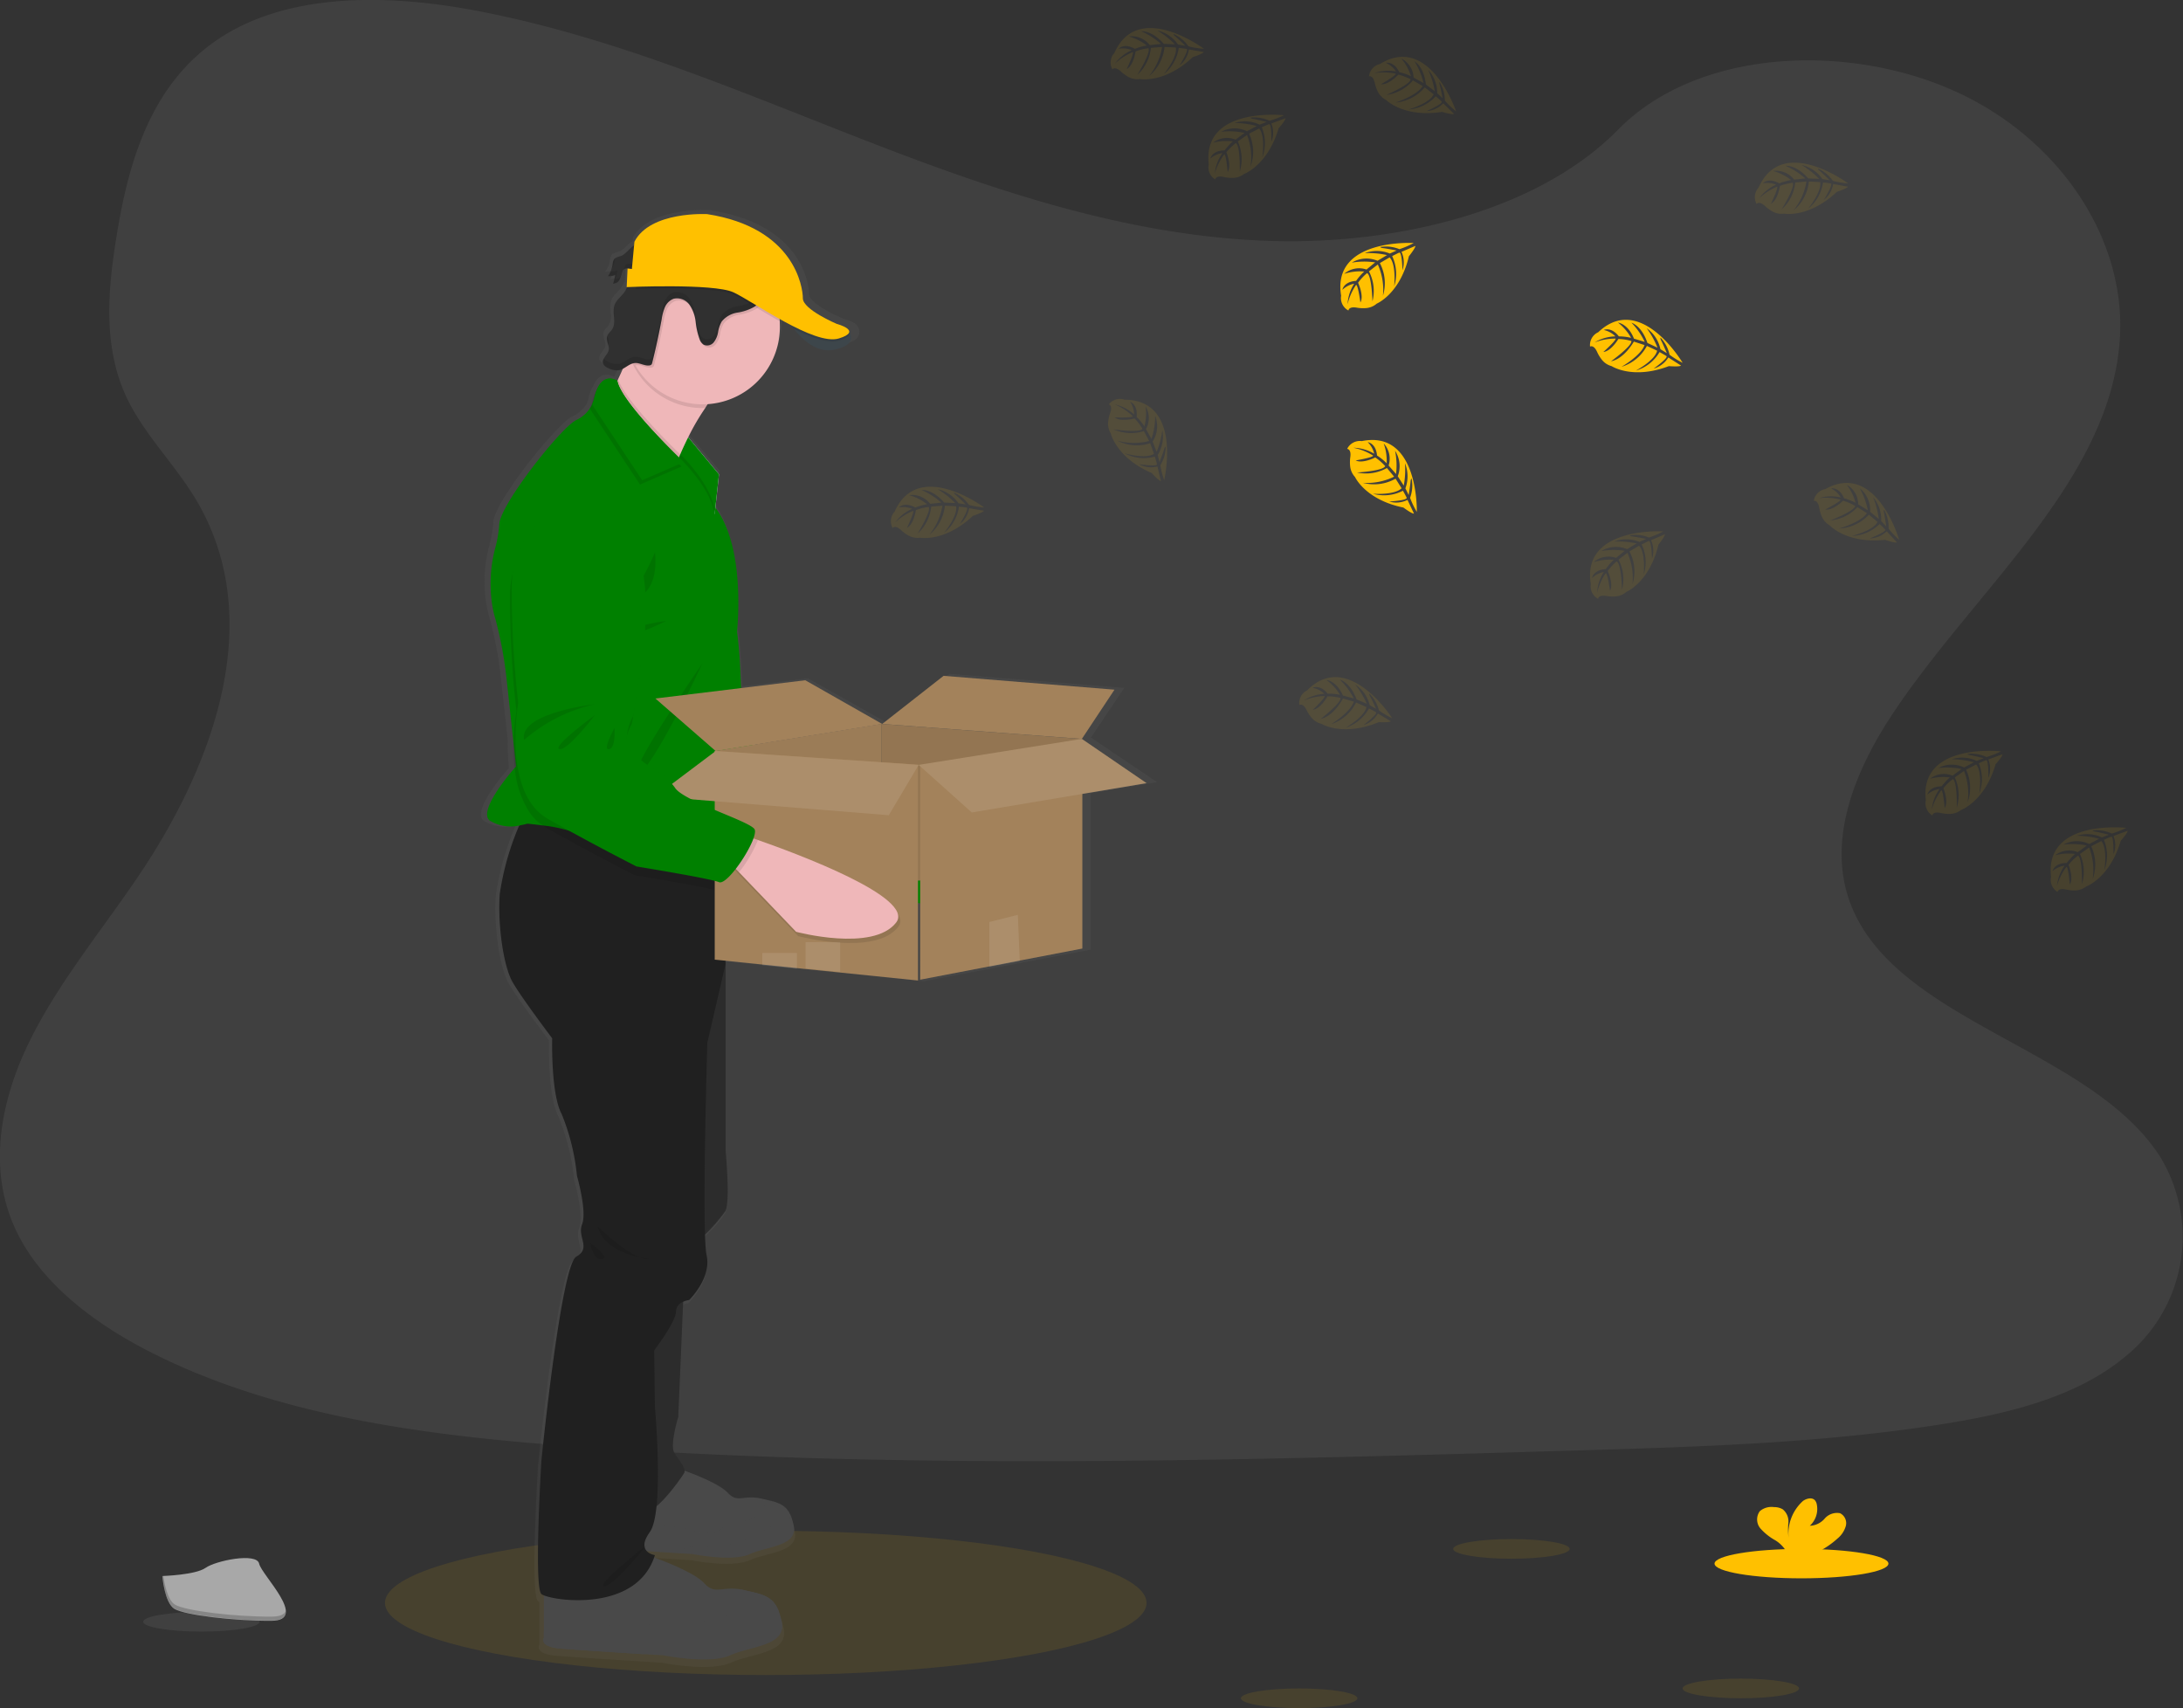 <svg xmlns="http://www.w3.org/2000/svg" xmlns:xlink="http://www.w3.org/1999/xlink" width="170.723" height="133.584" viewBox="0 0 170.723 133.584">
  <rect x="0" y="0" width="170.723" height="133.584" fill="#333333" stroke="none"/>
  <defs>
    <linearGradient id="linear-gradient" x1="-1.953" y1="3.879" x2="-0.953" y2="3.879" gradientUnits="objectBoundingBox">
      <stop offset="0" stop-color="gray" stop-opacity="0.251"/>
      <stop offset="0.54" stop-color="gray" stop-opacity="0.122"/>
      <stop offset="1" stop-color="gray" stop-opacity="0.102"/>
    </linearGradient>
  </defs>
  <g id="Groupe_62" data-name="Groupe 62" transform="translate(-686.464 -694.297)">
    <ellipse id="Ellipse_42" data-name="Ellipse 42" cx="29.78" cy="5.641" rx="29.78" ry="5.641" transform="translate(716.571 814.01)" fill="#ffc000" opacity="0.1" style="isolation: isolate"/>
    <path id="Tracé_275" data-name="Tracé 275" d="M785.656,713.135c-10.945-.379-21.369-3.913-31.322-7.779s-19.813-8.148-30.5-10.2c-6.871-1.317-14.729-1.505-20.264,2.175-5.329,3.551-7.05,9.665-7.975,15.342-.7,4.272-1.106,8.768.8,12.768,1.326,2.777,3.676,5.11,5.3,7.771,5.66,9.254,1.659,20.665-4.473,29.7-2.875,4.238-6.215,8.286-8.435,12.793s-3.247,9.688-1.3,14.3c1.924,4.566,6.512,7.989,11.482,10.4,10.094,4.9,21.984,6.3,33.587,7.091,25.676,1.755,51.487,1,77.23.233,9.527-.281,19.1-.567,28.468-2.039,5.205-.818,10.578-2.117,14.357-5.253a12.022,12.022,0,0,0,2.77-15.705c-5.391-8.371-20.293-10.449-24.066-19.431-2.073-4.945.056-10.451,3.071-15.036,6.467-9.837,17.3-18.467,17.875-29.709.392-7.722-4.818-15.455-12.874-19.109-8.444-3.83-20.154-3.348-26.381,2.992C806.593,710.96,795.32,713.471,785.656,713.135Z" fill="#bcbcbc" opacity="0.1" style="isolation: isolate"/>
    <path id="Tracé_276" data-name="Tracé 276" d="M1144.141,915.862l-5.18-3.492h0l2.613-3.889-13.681-1.091-4.916,3.8-6.154-3.45-5.132.617-.061-1.353a38.194,38.194,0,0,0-.424-4.211c.022-.423.037-.908.036-1.436,0-2.224-.3-5.171-1.623-7.136l.3-2.736-2.469-2.917a18.651,18.651,0,0,1,1.353-2.276c.084-.122.169-.24.26-.355a6.14,6.14,0,0,0,5.733-6.088,3.909,3.909,0,0,0-.017-.445,1.594,1.594,0,0,0-.019-.179c.313.169.629.338.945.507.059.085.127.169.2.269h0l.015.019.095.117.03.036c.034.041.069.079.1.12l.024.027c.09.1.184.2.286.3a.3.3,0,0,1,.034.032l.127.118.036.032c.108.1.223.189.338.277l.037.027.145.1.047.03c.056.034.113.069.169.1l.02.012c.066.036.134.069.2.1l.034.014.169.071.052.019c.059.02.117.039.177.056l.037.01a.169.169,0,0,0,.225-.1h.008a.3.3,0,0,0,.216.169h.389a1.955,1.955,0,0,0,.2,0h.043a2.115,2.115,0,0,0,.247-.028,2.791,2.791,0,0,0,1.087-.376.937.937,0,0,0,.221-.2.762.762,0,0,0-.035-.913h0c-.135-.309-1.008-.527-1.008-.527s-2.761-1.111-2.761-2-.69-5.475-7.815-6.524c0,0-4.635-.251-5.938,2.14l-.028.279c-.383.231-.7.7-1.078.831a1.81,1.81,0,0,0-.468.166v-.032h0a.43.43,0,0,0-.105.131,1.293,1.293,0,0,0-.143.5,1.831,1.831,0,0,1-.226.6,1.346,1.346,0,0,1-.1.153h0l-.029.045a1.3,1.3,0,0,0,.587-.091,2.732,2.732,0,0,1-.173.665.576.576,0,0,0,.531-.306v-.013l.022-.03a1.368,1.368,0,0,0,.107-.241l-.019.02c.035-.108.066-.218.1-.324a.5.5,0,0,1,.084-.166.428.428,0,0,1,.357-.115l-.071,1.442h-.056a2,2,0,0,1-.149.308c-.24.389-.675.654-.836,1.081a1.593,1.593,0,0,0-.078.639c0,.127.015.255.025.382v-.01a1.429,1.429,0,0,1-.152.932c-.125.186-.326.326-.4.538a.526.526,0,0,0-.025.183,2.051,2.051,0,0,0,.115.543.024.024,0,0,0,0-.01.826.826,0,0,1,.029.4c-.076.338-.486.621-.466.944a.362.362,0,0,0,.019.125.685.685,0,0,0,.382.338,1.484,1.484,0,0,0,.858.189,1.128,1.128,0,0,0,.321-.11c-.118.272-.24.541-.363.8-.019.041-.039.081-.059.122,0,0-1.043-.7-1.636.725a3.165,3.165,0,0,0-.366.954,2.294,2.294,0,0,1-.125.392,2.524,2.524,0,0,1-1.128,1.015c-1.209.555-6.092,6.654-6.178,8.234a9.221,9.221,0,0,1-.311,1.823,10.864,10.864,0,0,0-.29,4.311,8.257,8.257,0,0,0,.3,1.375,30.834,30.834,0,0,1,.865,4.522l.561,5.111a14.569,14.569,0,0,0,.091,2.112c-.573.654-2.871,3.382-1.993,4.125a3.236,3.236,0,0,0,2.521.369,21.509,21.509,0,0,0-1.555,5.447c-.169,2.447.289,5.689,1.013,6.933s3.139,4.438,3.139,4.438-.113,4.38.75,5.971a17.427,17.427,0,0,1,1.211,4.892s.805,2.787.4,3.812.748,1.877-.461,2.559-2.756,16.042-2.756,16.042-.623,10.067,0,10.579a.629.629,0,0,0,.106.063v3.352s-.434.713,1.332.857c1.21.1,4.639.316,6.673.443l1.576.1s3.732.743,5.382,0,4.572-.726,4.138-2.689a5.6,5.6,0,0,0-.231-.786c-.477-1.218-1.286-1.357-2.777-1.7-.087-.019-.17-.036-.246-.049-1.571-.273-2.087.458-2.967-.494-.765-.823-3.2-1.744-4.031-2.036.02-.061.046-.121.066-.183a1.241,1.241,0,0,1-.629-.307l2.248.143,1.339.083s3.173.633,4.581,0,3.885-.616,3.515-2.284a4.778,4.778,0,0,0-.2-.668c-.406-1.035-1.094-1.149-2.362-1.435-.073-.015-.141-.031-.209-.042-1.335-.233-1.773.388-2.521-.419a11.6,11.6,0,0,0-3.393-1.724c0-.377-.509-.913-.83-1.451-.377-.628.319-2.825.319-2.825l.4-9.116a1.76,1.76,0,0,1,.475-.136s1.8-1.714,1.39-3.539a11.7,11.7,0,0,1-.129-1.668,8.574,8.574,0,0,0,1.634-1.856c.377-.813,0-4.751,0-4.751V929.863l3.01.3,2.716.279.827.084,2.716.274,6.242.631,5.625-1.065,2.433-.46,5.011-.947V916.718Zm-41.2-40.571-.348-.037C1102.711,875.259,1102.833,875.281,1102.944,875.291Z" transform="translate(-367.182 -160.393)" fill="url(#linear-gradient)"/>
    <path id="Tracé_277" data-name="Tracé 277" d="M1401.37,1378.1c-1.691,2.42-7.771,1.138-7.771,1.138l-4.711-4.409-.634-.6,1.064-2.259s.338.093.918.259C1393.282,1373.112,1402.8,1376.061,1401.37,1378.1Z" transform="translate(-636.552 -614.677)" fill="#efb7b9"/>
    <path id="Tracé_278" data-name="Tracé 278" d="M1390.233,1372.228a9.916,9.916,0,0,1-1.344,2.6l-.634-.6,1.064-2.259S1389.659,1372.062,1390.233,1372.228Z" transform="translate(-636.552 -614.677)" opacity="0.1" style="isolation: isolate"/>
    <path id="Tracé_279" data-name="Tracé 279" d="M1195.348,1099.983s-4.343,1.926-4.13,6.656a77.954,77.954,0,0,0,.994,9.091s-.888,7.118,2.809,8.953,7.118,3.343,7.118,3.343,5.783.622,6.5.88,2.964-3.673,2.55-4.285-5.723-1.9-6.4-2.917a5.647,5.647,0,0,0-2.241-1.652s-1.615-.977-1.725-1.86a4.015,4.015,0,0,1,.425-1.928c.108-.387.382-4.126.382-4.126S1203.456,1098.828,1195.348,1099.983Z" transform="translate(-457.825 -367.909)" fill="#dce6f2"/>
    <path id="Tracé_280" data-name="Tracé 280" d="M1213.663,1267.985s-5.958,1-5.381,3.083A12.63,12.63,0,0,1,1213.663,1267.985Z" transform="translate(-473.274 -520.359)" opacity="0.1" style="isolation: isolate"/>
    <path id="Tracé_281" data-name="Tracé 281" d="M1240.524,1277.063s-3.276,2.674-2.635,2.811S1240.524,1277.063,1240.524,1277.063Z" transform="translate(-500.089 -528.593)" opacity="0.1" style="isolation: isolate"/>
    <path id="Tracé_282" data-name="Tracé 282" d="M1278.969,1287.086s-.878,1.8-.338,1.676S1278.969,1287.086,1278.969,1287.086Z" transform="translate(-536.96 -537.684)" opacity="0.1" style="isolation: isolate"/>
    <path id="Tracé_283" data-name="Tracé 283" d="M1213.856,1127.5l-.362-.1a1.033,1.033,0,0,0,.047-.739c-.414-.612-5.719-1.894-6.394-2.917a5.616,5.616,0,0,0-2.241-1.652s-1.615-.977-1.725-1.86a4.016,4.016,0,0,1,.424-1.928c.108-.387.382-4.128.382-4.128s1.818-13.307-6.291-12.152c0,0-4.343,1.928-4.131,6.658a77.8,77.8,0,0,0,1,9.091s-.888,7.118,2.809,8.953,7.118,3.343,7.118,3.343,5.782.621,6.5.879c.272.1.764-.408,1.246-1.1l.274.255,4.711,4.407s6.08,1.284,7.771-1.136C1226.422,1131.331,1216.908,1128.382,1213.856,1127.5Z" transform="translate(-459.955 -369.757)" fill="green"/>
    <path id="Tracé_284" data-name="Tracé 284" d="M1198.9,900.208a1.439,1.439,0,0,0-.468.181c-.169.14-.169.38-.211.59a1.942,1.942,0,0,1-.338.808,1.216,1.216,0,0,0,.563-.093,2.9,2.9,0,0,1-.169.677.548.548,0,0,0,.507-.309,3.253,3.253,0,0,0,.211-.594.49.49,0,0,1,.081-.169c.156-.184.445-.1.685-.078a1.125,1.125,0,0,0,1.028-.494c.255-.387.271-1.378-.338-1.483C1199.811,899.14,1199.415,900.016,1198.9,900.208Z" transform="translate(-463.873 -185.888)" fill="#303030"/>
    <g id="Groupe_60" data-name="Groupe 60" transform="translate(734.03 714.457)" opacity="0.1">
      <path id="Tracé_285" data-name="Tracé 285" d="M1201,911.424c.015-.083.025-.169.044-.252h0a.993.993,0,0,0-.211.59,1.858,1.858,0,0,1-.1.357A1.941,1.941,0,0,0,1201,911.424Z" transform="translate(-1200.494 -911.172)"/>
      <path id="Tracé_286" data-name="Tracé 286" d="M1198.712,922.308a2.816,2.816,0,0,0,.169-.676,1.211,1.211,0,0,1-.536.093,1.972,1.972,0,0,1-.194.338,1.2,1.2,0,0,0,.561-.091,2.816,2.816,0,0,1-.169.676.55.55,0,0,0,.507-.309,1.258,1.258,0,0,0,.1-.242A.507.507,0,0,1,1198.712,922.308Z" transform="translate(-1198.151 -920.66)"/>
      <path id="Tracé_287" data-name="Tracé 287" d="M1212.276,912.5c-.24-.024-.531-.107-.687.078a.522.522,0,0,0-.081.169c-.015.044-.029.09-.041.135.161-.127.421-.059.639-.037a1.13,1.13,0,0,0,1.028-.494.935.935,0,0,0,.113-.266A1.126,1.126,0,0,1,1212.276,912.5Z" transform="translate(-1210.229 -911.997)"/>
    </g>
    <path id="Tracé_288" data-name="Tracé 288" d="M1255.056,1059.944l2.579,3.1-.337,3.13-3.117-4.879Z" transform="translate(-514.943 -331.658)" fill="#dce6f2"/>
    <path id="Tracé_289" data-name="Tracé 289" d="M1257.633,1063.046l-.316,2.944-.02.186-2.812-4.4-.3-.475.088-.137.785-1.216.174.21Z" transform="translate(-514.943 -331.658)" fill="green"/>
    <path id="Tracé_290" data-name="Tracé 290" d="M1201.483,970.3a5.171,5.171,0,0,0-2.432,2.153,18.365,18.365,0,0,0-1.312,2.256c-.239.477-.448.935-.622,1.334l-.122.284c-.294.7-.458,1.16-.458,1.16s-6.68-5.023-5.623-5.361c.355-.113.822-.874,1.284-1.833l.057-.122c.293-.616.58-1.3.835-1.948.522-1.328.91-2.481.91-2.481S1204.146,969.544,1201.483,970.3Z" transform="translate(-457.453 -246.217)" fill="#efb7b9"/>
    <path id="Tracé_291" data-name="Tracé 291" d="M1348.706,962.709s1.542,2.79,3.614,2.41,1.219-1.5,1.219-1.5Z" transform="translate(-600.68 -243.461)" fill="#444053"/>
    <path id="Tracé_292" data-name="Tracé 292" d="M1196.079,1937.477c-1.366.624-4.456,0-4.456,0l-1.3-.081c-1.691-.108-4.522-.291-5.523-.372-1.461-.12-1.1-.719-1.1-.719v-3.617l7.089-1.8s2.8.959,3.57,1.8c.729.8,1.155.184,2.455.414.064.012.132.025.2.042,1.234.282,1.9.394,2.3,1.417a4.726,4.726,0,0,1,.191.66C1199.868,1936.868,1197.443,1936.856,1196.079,1937.477Z" transform="translate(-450.973 -1121.642)" fill="#494949"/>
    <path id="Tracé_293" data-name="Tracé 293" d="M1199.312,1956.128a5.3,5.3,0,0,1-.8.409c-.93.424-1.815.942-2.755,1.343a6.442,6.442,0,0,1-2.971.61,4.434,4.434,0,0,0-1.586-.017,3.665,3.665,0,0,0-.881.489c-1.691-.108-4.522-.291-5.523-.372-1.461-.12-1.1-.719-1.1-.719v-.423c.052,0,.112-.015.179-.02a3.187,3.187,0,0,1,1.031.154c.734.2,1.464.4,2.2.592a1.737,1.737,0,0,1,.846-1.079,2.7,2.7,0,0,1,1.363-.313c1.138.015,2.215.555,3.352.609a1.847,1.847,0,0,0,.928-.156c.156-.078.293-.191.445-.277a3.25,3.25,0,0,1,.766-.259,16.88,16.88,0,0,0,2.19-.707c.2-.08.44-.223.413-.44-.036-.288-.487-.321-.605-.585a.338.338,0,0,1,.013-.3c.064.012.132.025.2.042C1198.247,1954.994,1198.916,1955.105,1199.312,1956.128Z" transform="translate(-450.973 -1143.209)" fill="#494949" opacity="0.1" style="isolation: isolate"/>
    <path id="Tracé_294" data-name="Tracé 294" d="M1158.173,2011.245c-1.607.734-5.242,0-5.242,0l-1.53-.09c-1.982-.127-5.32-.338-6.5-.438-1.72-.142-1.3-.846-1.3-.846v-4.263l8.342-2.114s3.3,1.128,4.2,2.114c.857.938,1.353.217,2.89.487.076.014.156.031.238.049,1.453.338,2.241.465,2.706,1.669a5.447,5.447,0,0,1,.225.776C1162.625,2010.528,1159.779,2010.513,1158.173,2011.245Z" transform="translate(-414.603 -1187.496)" fill="#494949"/>
    <path id="Tracé_295" data-name="Tracé 295" d="M1161.978,2033.275a6.281,6.281,0,0,1-.938.482c-1.094.5-2.136,1.108-3.242,1.579a7.6,7.6,0,0,1-3.5.719,5.1,5.1,0,0,0-1.86-.02,4.3,4.3,0,0,0-1.04.582c-1.982-.127-5.32-.338-6.5-.438-1.72-.142-1.3-.846-1.3-.846v-.5a2.115,2.115,0,0,1,.211-.024,3.708,3.708,0,0,1,1.214.181l2.586.7a2.046,2.046,0,0,1,1-1.27,3.158,3.158,0,0,1,1.6-.369c1.339.019,2.606.653,3.944.717a2.183,2.183,0,0,0,1.089-.181c.184-.093.338-.227.524-.327a3.681,3.681,0,0,1,.9-.3,20.265,20.265,0,0,0,2.564-.832c.238-.095.517-.264.485-.518-.042-.338-.573-.379-.714-.69a.408.408,0,0,1,.017-.352c.076.014.156.031.239.049C1160.724,2031.939,1161.512,2032.071,1161.978,2033.275Z" transform="translate(-414.603 -1212.957)" fill="#494949"/>
    <path id="Tracé_296" data-name="Tracé 296" d="M1207.84,1772.169l-.452,10.625s-.676,2.17-.31,2.79.986,1.24.761,1.606-2.931,4.334-3.805,2.812-1.737-8.117-1.737-8.117l.807-8.146Z" transform="translate(-467.882 -977.674)" fill="#2d2d2d"/>
    <path id="Tracé_297" data-name="Tracé 297" d="M1258.613,1487.4l1.255,1.678v14.591s.367,3.89,0,4.693a12.6,12.6,0,0,1-2.227,2.41l-1.564-8.033.338-8.5Z" transform="translate(-516.661 -719.374)" fill="#2d2d2d"/>
    <path id="Tracé_298" data-name="Tracé 298" d="M1207.84,1772.169l-.452,10.625s-.676,2.17-.31,2.79.986,1.24.761,1.606-2.931,4.334-3.805,2.812-1.737-8.117-1.737-8.117l.807-8.146Z" transform="translate(-467.882 -977.674)" fill="#202020" opacity="0.1" style="isolation: isolate"/>
    <path id="Tracé_299" data-name="Tracé 299" d="M1258.751,1485.4l1.255,1.677v14.591s.367,3.889,0,4.693a12.6,12.6,0,0,1-2.227,2.41l-1.564-8.033.338-8.5Z" transform="translate(-516.786 -717.56)" fill="#202020" opacity="0.1" style="isolation: isolate"/>
    <path id="Tracé_300" data-name="Tracé 300" d="M1124.272,1380.849v7.892l-1.423,6.144s-.456,14.826-.058,16.628-1.367,3.5-1.367,3.5-1.025.113-1.025.9-1.708,3.044-1.708,3.044l.056,4.4s.741,8.23-.4,9.808.4,1.8.4,1.8c-1.423,4.622-8.256,3.551-8.872,3.044s0-10.485,0-10.485,1.527-15.22,2.723-15.9.058-1.522.456-2.537-.4-3.776-.4-3.776a17.255,17.255,0,0,0-1.2-4.848c-.854-1.578-.741-5.919-.741-5.919s-2.391-3.157-3.1-4.4-1.168-4.453-1-6.878a21.441,21.441,0,0,1,1.537-5.4c.265-.658.456-1.084.456-1.084l.162.042,9.33,2.418Z" transform="translate(-381.066 -619.049)" fill="#202020"/>
    <path id="Tracé_301" data-name="Tracé 301" d="M1223.81,969.838a5.171,5.171,0,0,0-2.432,2.153h-.189a6.04,6.04,0,0,1-5.242-3.032,5.947,5.947,0,0,1-.531-1.209c.522-1.327.91-2.481.91-2.481S1226.473,969.077,1223.81,969.838Z" transform="translate(-479.78 -245.783)" opacity="0.1" style="isolation: isolate"/>
    <path id="Tracé_302" data-name="Tracé 302" d="M1224.577,910.253a6.046,6.046,0,1,1-11.31-2.963,5.915,5.915,0,0,1,.639-.923,6.12,6.12,0,0,1,1.39-1.221,6.045,6.045,0,0,1,9.272,4.664C1224.572,909.959,1224.577,910.106,1224.577,910.253Z" transform="translate(-477.123 -190.393)" fill="#efb7b9"/>
    <path id="Tracé_303" data-name="Tracé 303" d="M1199.827,1023.765l-.02.186-2.812-4.4c-.294.7-.458,1.16-.458,1.16s-6.68-5.029-5.623-5.368c.355-.113.822-.874,1.284-1.833l.057-.122c.49,1.461,3.34,4.382,4.525,5.552.137.135.25.247.338.328l.181.169.095.095C1197.825,1019.98,1199.645,1021.942,1199.827,1023.765Z" transform="translate(-457.453 -289.433)" opacity="0.1" style="isolation: isolate"/>
    <path id="Tracé_304" data-name="Tracé 304" d="M1116.171,1038.2l-.308,9.9-.054,1.764s-3.646-.338-7.048-.71a45.887,45.887,0,0,1-5.719-.812,10.76,10.76,0,0,0-2.452-.539c-.663-.09-1.184-.137-1.184-.137s-.194.058-.494.112a3.137,3.137,0,0,1-2.467-.365c-.854-.742,1.39-3.44,1.95-4.087l.123-.14-.211-1.953-.55-5.065a30.885,30.885,0,0,0-.846-4.481,8.257,8.257,0,0,1-.292-1.361,10.9,10.9,0,0,1,.284-4.272,9.321,9.321,0,0,0,.3-1.808c.084-1.564,4.862-7.61,6.046-8.159a2.51,2.51,0,0,0,1.211-1.207,2.3,2.3,0,0,0,.184-.526c.507-2.2,1.791-1.326,1.791-1.326.309,1.72,5.1,6.272,5.1,6.272l.095.095c.475.487,2.592,2.773,2.442,4.725a5.729,5.729,0,0,0,.32,2.137,36.152,36.152,0,0,1,1.666,9.47Z" transform="translate(-371.695 -288.953)" fill="green"/>
    <path id="Tracé_305" data-name="Tracé 305" d="M1215.831,1158.944s-1.184,2.875-2.072,3.34S1216.253,1163.265,1215.831,1158.944Z" transform="translate(-478.143 -421.454)" opacity="0.1" style="isolation: isolate"/>
    <path id="Tracé_306" data-name="Tracé 306" d="M1220.649,1216.7s-2.706.338-2.706.845S1220.649,1216.7,1220.649,1216.7Z" transform="translate(-482.073 -473.844)" opacity="0.1" style="isolation: isolate"/>
    <path id="Tracé_307" data-name="Tracé 307" d="M1227.145,1252.176s-3.932,8.371-5.031,8.625S1227.145,1252.176,1227.145,1252.176Z" transform="translate(-485.736 -506.02)" opacity="0.1" style="isolation: isolate"/>
    <path id="Tracé_308" data-name="Tracé 308" d="M1189.865,1022.948l-3.252,1.414-3.925-5.929a2.308,2.308,0,0,0,.184-.526c.507-2.2,1.791-1.326,1.791-1.326.309,1.72,5.1,6.272,5.1,6.272Z" transform="translate(-450.095 -292.171)" opacity="0.1" style="isolation: isolate"/>
    <path id="Tracé_309" data-name="Tracé 309" d="M1191.684,1019.31l-3.252,1.414-3.925-5.929a2.306,2.306,0,0,0,.184-.526c.507-2.2,1.791-1.326,1.791-1.326.309,1.72,5.1,6.272,5.1,6.272Z" transform="translate(-451.745 -288.87)" fill="green"/>
    <path id="Tracé_310" data-name="Tracé 310" d="M1133.34,1151.654s-3.646-.338-7.048-.71l6.1,1.6v1.86c-.267.242-.5.367-.649.3-.7-.3-6.445-1.226-6.445-1.226s-3.335-1.691-6.933-3.72a2.784,2.784,0,0,1-.254-.159,4,4,0,0,1-1.065-1.067,7.573,7.573,0,0,1-1.13-3.411,14.754,14.754,0,0,1-.088-2.094,17.186,17.186,0,0,1,.217-2.366,77.8,77.8,0,0,1-.507-9.132c.042-4.735,4.481-6.426,4.481-6.426,8.16-.719,5.63,12.472,5.63,12.472s-.472,3.72-.6,4.1a4.012,4.012,0,0,0-.528,1.9c.063.888,1.622,1.95,1.622,1.95a5.694,5.694,0,0,1,2.149,1.771c.457.78,3.423,1.837,5.1,2.591Z" transform="translate(-389.19 -390.734)" opacity="0.1" style="isolation: isolate"/>
    <path id="Tracé_311" data-name="Tracé 311" d="M1223.853,898.829a1.917,1.917,0,0,1-.169.808,5.017,5.017,0,0,1-.3.6,2.774,2.774,0,0,1-.741.92,3.791,3.791,0,0,1-1.353.47,1.958,1.958,0,0,0-1.223.693,2.425,2.425,0,0,0-.286.829,1.782,1.782,0,0,1-.338.8.665.665,0,0,1-.792.189.8.8,0,0,1-.306-.394,5.651,5.651,0,0,1-.32-1.385,2.947,2.947,0,0,0-.475-1.328,1.189,1.189,0,0,0-1.248-.479,1.2,1.2,0,0,0-.676.656,3.76,3.76,0,0,0-.255.933q-.315,1.721-.742,3.423a.315.315,0,0,1-.056.129.244.244,0,0,1-.169.071c-.379.051-.742-.215-1.124-.186a.639.639,0,0,0-.117.019,6.042,6.042,0,0,1,.61-6.9l.03-.008a1.821,1.821,0,0,0,.676-.426,7.132,7.132,0,0,0,.677-.783l.135-.169a7.7,7.7,0,0,1,1.319-1.253,1.353,1.353,0,0,1,.45-.243,1.333,1.333,0,0,1,.426-.014,10.744,10.744,0,0,0,1.76.066,11.268,11.268,0,0,1,1.236-.125,3.805,3.805,0,0,1,2.66,1.615A2.5,2.5,0,0,1,1223.853,898.829Z" transform="translate(-477.006 -182.723)" opacity="0.1" style="isolation: isolate"/>
    <path id="Tracé_312" data-name="Tracé 312" d="M1195.37,898.18c-.235.386-.66.648-.819,1.071-.233.614.161,1.378-.2,1.926-.12.184-.318.321-.386.533-.115.357.2.737.118,1.1s-.565.677-.436,1.035a.676.676,0,0,0,.372.338,1.454,1.454,0,0,0,.846.188c.462-.076.8-.529,1.273-.563.38-.027.744.237,1.123.188a.254.254,0,0,0,.169-.073.293.293,0,0,0,.056-.129q.426-1.7.744-3.423a3.685,3.685,0,0,1,.254-.933,1.211,1.211,0,0,1,.677-.656,1.193,1.193,0,0,1,1.248.479,2.93,2.93,0,0,1,.477,1.328,5.728,5.728,0,0,0,.318,1.385.808.808,0,0,0,.308.4.662.662,0,0,0,.79-.189,1.765,1.765,0,0,0,.338-.8,2.417,2.417,0,0,1,.286-.827,1.962,1.962,0,0,1,1.223-.693,3.825,3.825,0,0,0,1.353-.472,2.785,2.785,0,0,0,.741-.918,2.7,2.7,0,0,0,.463-1.412,2.591,2.591,0,0,0-.693-1.463,3.8,3.8,0,0,0-2.662-1.613,10.522,10.522,0,0,0-1.236.125,10.571,10.571,0,0,1-1.76-.068,1.383,1.383,0,0,0-.426.015,1.274,1.274,0,0,0-.448.244,7.714,7.714,0,0,0-1.321,1.251,9.692,9.692,0,0,1-.815.947,1.836,1.836,0,0,1-.676.428c-.169.047-.338.013-.5.066C1195.667,897.147,1195.6,897.8,1195.37,898.18Z" transform="translate(-460.016 -181.122)" fill="#303030"/>
    <path id="Tracé_313" data-name="Tracé 313" d="M1352.32,965.117c-1.353.249-2.474-.845-3.095-1.644a6.653,6.653,0,0,1-.519-.764l4.644.876.188.036S1354.391,964.738,1352.32,965.117Z" transform="translate(-600.68 -243.461)" fill="green" opacity="0.1" style="isolation: isolate"/>
    <g id="Groupe_61" data-name="Groupe 61" transform="translate(733.601 715.768)" opacity="0.1">
      <path id="Tracé_314" data-name="Tracé 314" d="M1197.145,977.457a1.411,1.411,0,0,0-.1-.649c0,.017-.015.034-.02.051a1.259,1.259,0,0,0,.088.7A.509.509,0,0,0,1197.145,977.457Z" transform="translate(-1196.679 -972.017)"/>
      <path id="Tracé_315" data-name="Tracé 315" d="M1202.779,954.014a3.745,3.745,0,0,0,.013.7A3.745,3.745,0,0,0,1202.779,954.014Z" transform="translate(-1201.911 -951.342)"/>
      <path id="Tracé_316" data-name="Tracé 316" d="M1206.15,926.362a2.771,2.771,0,0,1-.741.92,3.78,3.78,0,0,1-1.353.47,1.952,1.952,0,0,0-1.223.693,2.438,2.438,0,0,0-.286.829,1.77,1.77,0,0,1-.338.8.66.66,0,0,1-.79.189.808.808,0,0,1-.308-.4,5.624,5.624,0,0,1-.318-1.385,2.921,2.921,0,0,0-.477-1.327,1.188,1.188,0,0,0-1.248-.479,1.207,1.207,0,0,0-.676.656,3.68,3.68,0,0,0-.254.933q-.316,1.723-.744,3.423a.292.292,0,0,1-.056.129.254.254,0,0,1-.169.073c-.379.049-.742-.215-1.123-.188-.469.034-.812.487-1.273.561a1.428,1.428,0,0,1-.846-.188.905.905,0,0,1-.309-.22.457.457,0,0,0-.063.394.66.66,0,0,0,.372.338,1.429,1.429,0,0,0,.846.188c.462-.074.805-.528,1.273-.561.38-.027.744.237,1.123.188a.253.253,0,0,0,.169-.073.292.292,0,0,0,.056-.129q.426-1.691.744-3.423a3.68,3.68,0,0,1,.254-.933,1.207,1.207,0,0,1,.676-.656,1.189,1.189,0,0,1,1.248.479,2.927,2.927,0,0,1,.477,1.327,5.725,5.725,0,0,0,.318,1.385.808.808,0,0,0,.308.4.662.662,0,0,0,.79-.189,1.77,1.77,0,0,0,.338-.8,2.438,2.438,0,0,1,.286-.829,1.97,1.97,0,0,1,1.223-.693,3.857,3.857,0,0,0,1.353-.47,2.772,2.772,0,0,0,.741-.92,2.692,2.692,0,0,0,.463-1.41,1.791,1.791,0,0,0-.02-.193A3.321,3.321,0,0,1,1206.15,926.362Z" transform="translate(-1193.536 -925.271)"/>
    </g>
    <path id="Tracé_317" data-name="Tracé 317" d="M1231.382,907.316a5.973,5.973,0,0,1,.753,2.511c-1.507-.846-2.924-1.774-3.639-2.1-1.246-.563-5.907-.479-7.659-.426a5.908,5.908,0,0,1,.639-.923,6.121,6.121,0,0,1,1.4-1.221,6.049,6.049,0,0,1,8.349,1.866q.09.141.171.287Z" transform="translate(-484.697 -190.407)" opacity="0.1" style="isolation: isolate"/>
    <path id="Tracé_318" data-name="Tracé 318" d="M1352.743,964.4c-.813.25-2.141-.233-3.518-.927a6.653,6.653,0,0,1-.519-.764l4.644.876C1353.657,963.795,1353.735,964.094,1352.743,964.4Z" transform="translate(-600.68 -243.461)" opacity="0.1" style="isolation: isolate"/>
    <path id="Tracé_319" data-name="Tracé 319" d="M1219.98,874.4s-4.439-.254-5.687,2.156l-.2,2.136-.338-.037-.068,1.453s6.785-.3,8.329.4,6.342,4.207,8.264,3.616-.169-1.141-.169-1.141-2.647-1.121-2.647-2S1226.807,875.461,1219.98,874.4Z" transform="translate(-478.212 -163.358)" fill="#ffc000"/>
    <path id="Tracé_320" data-name="Tracé 320" d="M1189.291,1726.217s2.833,2.748,4.059,2.537C1193.35,1728.754,1189.883,1728.458,1189.291,1726.217Z" transform="translate(-456.084 -935.994)" opacity="0.1" style="isolation: isolate"/>
    <path id="Tracé_321" data-name="Tracé 321" d="M1182.924,1739.915s.254,1.414.93,1.275S1182.924,1739.915,1182.924,1739.915Z" transform="translate(-450.309 -948.419)" opacity="0.1" style="isolation: isolate"/>
    <path id="Tracé_322" data-name="Tracé 322" d="M1197.3,1994.09s-4.021,3.129-3.343,3.213S1197.3,1994.09,1197.3,1994.09Z" transform="translate(-460.25 -1178.966)" opacity="0.1" style="isolation: isolate"/>
    <path id="Tracé_323" data-name="Tracé 323" d="M1287.766,1305.469l13.021-2.119v12.328l-12.372-.648Z" transform="translate(-545.406 -552.436)" fill="#a3825b"/>
    <path id="Tracé_324" data-name="Tracé 324" d="M1287.766,1305.469l13.021-2.119v12.328l-12.372-.648Z" transform="translate(-545.406 -552.436)" opacity="0.05" style="isolation: isolate"/>
    <path id="Tracé_325" data-name="Tracé 325" d="M1427.843,1303.35l15.616,1.168-.864,10.728-14.751.431Z" transform="translate(-672.461 -552.436)" fill="#a3825b"/>
    <path id="Tracé_326" data-name="Tracé 326" d="M1427.843,1303.35l15.616,1.168-.864,10.728-14.751.431Z" transform="translate(-672.461 -552.436)" opacity="0.1" style="isolation: isolate"/>
    <path id="Tracé_327" data-name="Tracé 327" d="M1433.423,1262.873l-4.8,3.763,15.615,1.169,2.552-3.851Z" transform="translate(-673.167 -515.722)" fill="#a3825b"/>
    <path id="Tracé_328" data-name="Tracé 328" d="M1237.827,1268.011l11.723-1.427,6.014,3.418-13.021,2.119Z" transform="translate(-500.108 -519.088)" fill="#a3825b"/>
    <path id="Tracé_329" data-name="Tracé 329" d="M1303.663,1327.1v16.877l-6.108-.626-2.657-.271-.809-.085-2.655-.273-3.668-.376v-16.33l13.036.887Z" transform="translate(-545.406 -573)" fill="#a3825b"/>
    <path id="Tracé_330" data-name="Tracé 330" d="M1473.271,1316.54v16.337l-4.859.933-2.363.454-5.461,1.049V1318.56Z" transform="translate(-702.162 -564.4)" fill="#a3825b"/>
    <path id="Tracé_331" data-name="Tracé 331" d="M1473.271,1316.54v16.337l-4.859.933-2.363.454-5.461,1.049V1318.56Z" transform="translate(-702.162 -564.4)" fill="#a3825b" opacity="0.05" style="isolation: isolate"/>
    <path id="Tracé_332" data-name="Tracé 332" d="M1237.827,1329.692l4.715-3.548,15.876,1.082-2.337,3.937Z" transform="translate(-500.108 -573.112)" fill="#a3825b"/>
    <path id="Tracé_333" data-name="Tracé 333" d="M1237.827,1329.692l4.715-3.548,15.876,1.082-2.337,3.937Z" transform="translate(-500.108 -573.112)" fill="#fff" opacity="0.1" style="isolation: isolate"/>
    <path id="Tracé_334" data-name="Tracé 334" d="M1472.09,1315.92l-12.761,2.033,4.153,3.72,13.669-2.293Z" transform="translate(-701.02 -563.838)" fill="#a3825b"/>
    <path id="Tracé_335" data-name="Tracé 335" d="M1472.09,1315.92l-12.761,2.033,4.153,3.72,13.669-2.293Z" transform="translate(-701.02 -563.838)" fill="#fff" opacity="0.1" style="isolation: isolate"/>
    <path id="Tracé_336" data-name="Tracé 336" d="M1521.179,1467.546l-2.378.457v-3.512l2.227-.561Z" transform="translate(-754.964 -698.088)" fill="#fff" opacity="0.1" style="isolation: isolate"/>
    <path id="Tracé_337" data-name="Tracé 337" d="M1366.878,1486.917v2.324l-2.706-.271v-2.053Z" transform="translate(-614.708 -718.939)" fill="#fff" opacity="0.1" style="isolation: isolate"/>
    <path id="Tracé_338" data-name="Tracé 338" d="M1330.494,1496.013v1.236l-2.706-.272v-.964Z" transform="translate(-581.707 -727.19)" fill="#fff" opacity="0.1" style="isolation: isolate"/>
    <path id="Tracé_339" data-name="Tracé 339" d="M1316.4,1408.113c-1.818,2.325-7.821.719-7.821.719l-4.461-4.654-.605-.631,1.184-2.2s.338.112.9.308C1308.594,1402.7,1317.935,1406.157,1316.4,1408.113Z" transform="translate(-559.692 -641.326)" opacity="0.1" style="isolation: isolate"/>
    <path id="Tracé_340" data-name="Tracé 340" d="M1314.586,1404.474c-1.818,2.325-7.821.719-7.821.719l-4.461-4.654-.605-.631,1.184-2.2s.338.112.9.308C1306.775,1399.063,1316.116,1402.518,1314.586,1404.474Z" transform="translate(-558.042 -638.025)" fill="#efb7b9"/>
    <path id="Tracé_341" data-name="Tracé 341" d="M1303.712,1398.018a10,10,0,0,1-1.481,2.521l-.605-.631,1.184-2.2S1303.149,1397.822,1303.712,1398.018Z" transform="translate(-557.976 -638.025)" opacity="0.1" style="isolation: isolate"/>
    <path id="Tracé_342" data-name="Tracé 342" d="M1121.456,1117.82s-4.439,1.691-4.481,6.426a77.8,77.8,0,0,0,.507,9.132s-1.268,7.06,2.325,9.09,6.933,3.72,6.933,3.72,5.741.93,6.446,1.226,3.156-3.509,2.775-4.143-5.608-2.2-6.228-3.255a5.631,5.631,0,0,0-2.149-1.769s-1.559-1.064-1.622-1.951a3.994,3.994,0,0,1,.528-1.9c.13-.38.6-4.1.6-4.1S1129.616,1117.093,1121.456,1117.82Z" transform="translate(-390.49 -384.127)" fill="green"/>
    <path id="Tracé_343" data-name="Tracé 343" d="M1132.727,1286.741s-6,.676-5.538,2.79A12.629,12.629,0,0,1,1132.727,1286.741Z" transform="translate(-399.732 -537.371)" opacity="0.1" style="isolation: isolate"/>
    <path id="Tracé_344" data-name="Tracé 344" d="M1159.125,1295.837s-3.407,2.494-2.782,2.663S1159.125,1295.837,1159.125,1295.837Z" transform="translate(-426.13 -545.622)" opacity="0.1" style="isolation: isolate"/>
    <path id="Tracé_345" data-name="Tracé 345" d="M1197.623,1306.752s-.972,1.749-.423,1.657S1197.623,1306.752,1197.623,1306.752Z" transform="translate(-463.105 -555.522)" opacity="0.1" style="isolation: isolate"/>
    <path id="Tracé_346" data-name="Tracé 346" d="M1819.822,898.666s-6.426-.387-5.675,4.121a1.1,1.1,0,0,0,.572,1.158s.012-.338.66-.222a2.963,2.963,0,0,0,.7.034,1.449,1.449,0,0,0,.856-.353h0s1.808-.746,2.511-3.7c0,0,.521-.646.507-.812l-1.086.465a1.946,1.946,0,0,1,.078,1.434s-.034-1.405-.243-1.373c-.042,0-.563.272-.563.272a3.208,3.208,0,0,1,.156,2.356s.182-1.681-.355-2.258l-.764.447a3.374,3.374,0,0,1,.24,2.559,4.794,4.794,0,0,0-.4-2.45l-.693.539a3.3,3.3,0,0,1,.274,2.344s-.056-2.053-.424-2.208a4.177,4.177,0,0,0-.7.754s.479,1.015.181,1.541c0,0-.182-1.368-.338-1.375a4.552,4.552,0,0,0-.666,1.522,3.291,3.291,0,0,1,.519-1.613,1.811,1.811,0,0,0-.923.479s.093-.641,1.072-.7a4.632,4.632,0,0,1,.633-.731,3.965,3.965,0,0,0-1.564.181,1.772,1.772,0,0,1,1.744-.338l.677-.558a5.836,5.836,0,0,0-1.826.019,2.223,2.223,0,0,1,2.011-.145l.744-.445a6.677,6.677,0,0,0-1.743-.151,2.675,2.675,0,0,1,1.962.03l.533-.238s-.8-.157-1.035-.183-.247-.09-.247-.09a2.765,2.765,0,0,1,1.5.169A6.64,6.64,0,0,0,1819.822,898.666Z" transform="translate(-1022.799 -185.364)" fill="#ffc000"/>
    <path id="Tracé_347" data-name="Tracé 347" d="M2029.863,1141.235s-6.426-.387-5.675,4.121a1.1,1.1,0,0,0,.572,1.158s.012-.338.661-.222a2.954,2.954,0,0,0,.7.034,1.446,1.446,0,0,0,.846-.352h0s1.809-.747,2.513-3.7c0,0,.519-.644.5-.81l-1.086.463a1.951,1.951,0,0,1,.08,1.434s-.036-1.405-.244-1.373c-.042,0-.565.272-.565.272a3.207,3.207,0,0,1,.157,2.356s.183-1.681-.357-2.258l-.756.441a3.373,3.373,0,0,1,.24,2.559,4.794,4.794,0,0,0-.4-2.45l-.692.541a3.3,3.3,0,0,1,.274,2.342s-.056-2.053-.424-2.208a4.244,4.244,0,0,0-.7.754s.48,1.015.183,1.541c0,0-.183-1.368-.338-1.375a4.551,4.551,0,0,0-.666,1.522,3.3,3.3,0,0,1,.521-1.613,1.82,1.82,0,0,0-.925.479s.095-.641,1.074-.7a4.226,4.226,0,0,1,.632-.731,3.966,3.966,0,0,0-1.564.181,1.757,1.757,0,0,1,1.742-.33l.676-.558a5.838,5.838,0,0,0-1.826.019,2.223,2.223,0,0,1,2.011-.145l.744-.445a6.781,6.781,0,0,0-1.745-.151,2.68,2.68,0,0,1,1.963.031l.533-.239s-.8-.157-1.037-.183-.247-.09-.247-.09a2.771,2.771,0,0,1,1.505.169A6.832,6.832,0,0,0,2029.863,1141.235Z" transform="translate(-1213.314 -405.384)" fill="#ffc000" opacity="0.1" style="isolation: isolate"/>
    <path id="Tracé_348" data-name="Tracé 348" d="M1623.082,1036.237s1.48-6.272-3.093-6.294a1.1,1.1,0,0,0-1.238.365s.326.069.1.688a3,3,0,0,0-.152.677,1.453,1.453,0,0,0,.2.9h0s.428,1.911,3.213,3.108c0,0,.548.622.714.629l-.271-1.148a1.942,1.942,0,0,1-1.427-.169s1.392.2,1.393,0c0-.042-.169-.6-.169-.6a3.211,3.211,0,0,1-2.349-.249s1.625.467,2.286.036l-.3-.832a3.375,3.375,0,0,1-2.564-.2,4.8,4.8,0,0,0,2.484.024l-.414-.775a3.305,3.305,0,0,1-2.356-.13s2.029.294,2.249-.041a4.2,4.2,0,0,0-.624-.817s-1.075.3-1.549-.083c0,0,1.378.052,1.41-.093a4.56,4.56,0,0,0-1.392-.918,3.313,3.313,0,0,1,1.5.788,1.823,1.823,0,0,0-.314-.993s.615.2.507,1.184a4.215,4.215,0,0,1,.61.747,3.977,3.977,0,0,0,.088-1.573,1.758,1.758,0,0,1,.029,1.774l.433.769a5.61,5.61,0,0,0,.292-1.8,2.217,2.217,0,0,1-.2,2.006l.313.81a6.771,6.771,0,0,0,.445-1.691,2.674,2.674,0,0,1-.365,1.93l.145.565s.291-.763.355-.989.13-.228.13-.228a2.769,2.769,0,0,1-.421,1.454A6.712,6.712,0,0,0,1623.082,1036.237Z" transform="translate(-845.572 -304.388)" fill="#ffc000" opacity="0.1" style="isolation: isolate"/>
    <path id="Tracé_349" data-name="Tracé 349" d="M1443.149,1105.4s-5.161-3.861-7.006.321a1.1,1.1,0,0,0-.159,1.282s.193-.272.676.179a2.958,2.958,0,0,0,.565.412,1.451,1.451,0,0,0,.908.169h0s1.921.37,4.133-1.711c0,0,.79-.254.864-.4l-1.165-.2a1.954,1.954,0,0,1-.722,1.241s.742-1.194.55-1.28c-.039-.019-.62-.084-.62-.084a3.209,3.209,0,0,1-1.163,2.055s1.077-1.3.944-2.082l-.884-.047a3.373,3.373,0,0,1-1.206,2.271,4.828,4.828,0,0,0,1.015-2.268l-.876.071a3.3,3.3,0,0,1-1.058,2.105s1.08-1.745.859-2.077a4.255,4.255,0,0,0-1,.245s-.154,1.106-.695,1.387c0,0,.6-1.243.479-1.329a4.546,4.546,0,0,0-1.4.908,3.3,3.3,0,0,1,1.322-1.062,1.821,1.821,0,0,0-1.035-.108s.429-.484,1.279.008a4.274,4.274,0,0,1,.93-.262,3.957,3.957,0,0,0-1.407-.709,1.761,1.761,0,0,1,1.639.676l.878-.09a5.794,5.794,0,0,0-1.536-.988s.817-.1,1.759.982l.866.039a6.745,6.745,0,0,0-1.373-1.086,2.673,2.673,0,0,1,1.622,1.1l.577.093s-.583-.571-.766-.72-.157-.211-.157-.211a2.779,2.779,0,0,1,1.165.967A6.837,6.837,0,0,0,1443.149,1105.4Z" transform="translate(-679.713 -371.414)" fill="#ffc000" opacity="0.1" style="isolation: isolate"/>
    <path id="Tracé_350" data-name="Tracé 350" d="M1628,719.527s-5.161-3.862-7.006.321a1.1,1.1,0,0,0-.159,1.282s.193-.272.676.179a3.005,3.005,0,0,0,.567.411,1.448,1.448,0,0,0,.908.169h0s1.921.37,4.133-1.713c0,0,.79-.252.863-.4l-1.165-.2a1.945,1.945,0,0,1-.722,1.241s.744-1.194.551-1.28c-.039-.019-.621-.084-.621-.084a3.223,3.223,0,0,1-1.17,2.055s1.076-1.3.944-2.082l-.885-.047a3.376,3.376,0,0,1-1.206,2.269,4.827,4.827,0,0,0,1.015-2.268l-.874.071a3.3,3.3,0,0,1-1.06,2.107s1.082-1.745.861-2.077a4.251,4.251,0,0,0-1,.245s-.154,1.106-.7,1.387c0,0,.6-1.243.479-1.331a4.562,4.562,0,0,0-1.4.91,3.287,3.287,0,0,1,1.322-1.062,1.81,1.81,0,0,0-1.037-.108s.431-.484,1.28.008a4.171,4.171,0,0,1,.93-.262,3.978,3.978,0,0,0-1.407-.71,1.763,1.763,0,0,1,1.637.676l.878-.09a5.8,5.8,0,0,0-1.536-.989s.817-.1,1.76.984l.866.037a6.685,6.685,0,0,0-1.375-1.084,2.675,2.675,0,0,1,1.623,1.1l.575.093s-.585-.565-.768-.71-.157-.21-.157-.21a2.773,2.773,0,0,1,1.165.967A7.294,7.294,0,0,0,1628,719.527Z" transform="translate(-847.376 -21.411)" fill="#ffc000" opacity="0.1" style="isolation: isolate"/>
    <path id="Tracé_351" data-name="Tracé 351" d="M1845.021,746.393s-2.063-6.107-5.954-3.707a1.111,1.111,0,0,0-.857.966s.313-.115.452.528a3.043,3.043,0,0,0,.232.661,1.466,1.466,0,0,0,.649.658h0s1.373,1.4,4.376.933c0,0,.793.24.939.157l-.846-.83a1.945,1.945,0,0,1-1.3.612s1.291-.562,1.184-.742c-.022-.036-.464-.419-.464-.419a3.214,3.214,0,0,1-2.124,1.032s1.625-.463,1.957-1.184l-.7-.54a3.37,3.37,0,0,1-2.281,1.184s1.691-.543,2.119-1.294l-.761-.438a3.272,3.272,0,0,1-2.067,1.135s1.88-.824,1.886-1.223a4.232,4.232,0,0,0-.96-.364s-.754.824-1.353.749c0,0,1.2-.685,1.147-.825a4.538,4.538,0,0,0-1.666-.042,3.3,3.3,0,0,1,1.691-.127,1.825,1.825,0,0,0-.793-.676s.629-.154,1.05.732a4.258,4.258,0,0,1,.913.311,3.977,3.977,0,0,0-.756-1.382,1.761,1.761,0,0,1,.962,1.492l.775.423a5.71,5.71,0,0,0-.705-1.691s.732.379.891,1.808l.693.523a6.725,6.725,0,0,0-.517-1.674,2.677,2.677,0,0,1,.71,1.831l.421.4s-.156-.8-.22-1.028-.012-.242-.012-.242a2.791,2.791,0,0,1,.411,1.458A6.732,6.732,0,0,0,1845.021,746.393Z" transform="translate(-1044.68 -43.385)" fill="#ffc000" opacity="0.1" style="isolation: isolate"/>
    <path id="Tracé_352" data-name="Tracé 352" d="M1708.967,790.855s-6.409-.714-5.88,3.834a1.1,1.1,0,0,0,.507,1.184s.029-.338.677-.186a3.114,3.114,0,0,0,.7.069,1.455,1.455,0,0,0,.871-.309h0s1.845-.654,2.706-3.572c0,0,.551-.617.539-.785l-1.108.409a1.886,1.886,0,0,1,0,1.436s.036-1.405-.169-1.383c-.042,0-.577.244-.577.244a3.225,3.225,0,0,1,.037,2.367s.267-1.671-.242-2.273l-.786.406a3.362,3.362,0,0,1,.11,2.569,4.794,4.794,0,0,0-.276-2.467l-.719.507a3.3,3.3,0,0,1,.154,2.354s.049-2.053-.311-2.227a4.4,4.4,0,0,0-.736.717s.428,1.032.1,1.547c0,0-.113-1.375-.262-1.388a4.544,4.544,0,0,0-.744,1.492,3.291,3.291,0,0,1,.6-1.586,1.819,1.819,0,0,0-.947.431s.125-.634,1.106-.641c0,0,.533-.661.676-.7a3.977,3.977,0,0,0-1.573.1,1.755,1.755,0,0,1,1.757-.242l.712-.523a5.481,5.481,0,0,0-1.831-.091,2.2,2.2,0,0,1,2.016-.042l.766-.408a6.732,6.732,0,0,0-1.735-.238,2.656,2.656,0,0,1,1.958.13l.545-.211s-.793-.2-1.026-.235-.242-.1-.242-.1a2.781,2.781,0,0,1,1.495.244A6.912,6.912,0,0,0,1708.967,790.855Z" transform="translate(-922.09 -87.545)" fill="#ffc000" opacity="0.1" style="isolation: isolate"/>
    <path id="Tracé_353" data-name="Tracé 353" d="M2312.237,1326s-6.406-.714-5.877,3.829a1.1,1.1,0,0,0,.508,1.184s.029-.338.676-.188a2.938,2.938,0,0,0,.7.069,1.442,1.442,0,0,0,.871-.31h0s1.845-.655,2.7-3.57c0,0,.551-.619.539-.785l-1.107.407a1.891,1.891,0,0,1,0,1.437s.035-1.407-.169-1.383c-.042,0-.577.242-.577.242a3.226,3.226,0,0,1,.037,2.368s.267-1.669-.242-2.273l-.786.408a3.367,3.367,0,0,1,.112,2.569,4.805,4.805,0,0,0-.278-2.469l-.719.507a3.3,3.3,0,0,1,.154,2.352s.049-2.053-.311-2.225a4.473,4.473,0,0,0-.736.717s.43,1.032.1,1.547c0,0-.113-1.375-.262-1.388a4.548,4.548,0,0,0-.744,1.492,3.294,3.294,0,0,1,.6-1.586,1.806,1.806,0,0,0-.947.431s.125-.636,1.106-.643c0,0,.534-.661.677-.695a3.963,3.963,0,0,0-1.573.1,1.759,1.759,0,0,1,1.759-.24l.71-.523a5.651,5.651,0,0,0-1.825-.074,2.2,2.2,0,0,1,2.016-.044l.766-.406a6.733,6.733,0,0,0-1.735-.238,2.656,2.656,0,0,1,1.958.13l.544-.213s-.793-.2-1.026-.233-.242-.1-.242-.1a2.77,2.77,0,0,1,1.495.242A6.634,6.634,0,0,0,2312.237,1326Z" transform="translate(-1469.284 -572.945)" fill="#ffc000" opacity="0.1" style="isolation: isolate"/>
    <path id="Tracé_354" data-name="Tracé 354" d="M2417.586,1390.365s-6.406-.712-5.877,3.829a1.1,1.1,0,0,0,.507,1.184s.029-.338.677-.186a2.993,2.993,0,0,0,.695.068,1.462,1.462,0,0,0,.868-.308h0s1.843-.654,2.7-3.572c0,0,.553-.617.54-.785l-1.108.407a1.891,1.891,0,0,1,0,1.438s.035-1.405-.169-1.383c-.042,0-.577.242-.577.242a3.225,3.225,0,0,1,.037,2.368s.267-1.669-.242-2.271l-.786.406a3.367,3.367,0,0,1,.112,2.569,4.8,4.8,0,0,0-.277-2.467l-.719.507a3.308,3.308,0,0,1,.156,2.354s.047-2.055-.313-2.227a4.47,4.47,0,0,0-.736.717s.43,1.031.1,1.547c0,0-.113-1.375-.262-1.388a4.517,4.517,0,0,0-.742,1.492,3.3,3.3,0,0,1,.6-1.586,1.821,1.821,0,0,0-.947.431s.127-.636,1.108-.641c0,0,.533-.661.677-.7a3.977,3.977,0,0,0-1.573.1,1.757,1.757,0,0,1,1.759-.242l.71-.522a5.651,5.651,0,0,0-1.825-.074,2.2,2.2,0,0,1,2.016-.042l.766-.407a6.74,6.74,0,0,0-1.735-.239,2.656,2.656,0,0,1,1.958.13l.545-.211s-.793-.2-1.025-.235-.244-.1-.244-.1a2.782,2.782,0,0,1,1.5.244A6.7,6.7,0,0,0,2417.586,1390.365Z" transform="translate(-1564.84 -631.326)" fill="#ffc000" opacity="0.1" style="isolation: isolate"/>
    <path id="Tracé_355" data-name="Tracé 355" d="M2170,832.778s-5.161-3.861-7.006.321a1.1,1.1,0,0,0-.159,1.282s.193-.272.677.179a2.952,2.952,0,0,0,.565.413,1.453,1.453,0,0,0,.908.169h0s1.921.37,4.135-1.711c0,0,.788-.254.863-.4l-1.162-.21a1.952,1.952,0,0,1-.722,1.241s.742-1.194.55-1.28c-.039-.019-.619-.084-.619-.084a3.213,3.213,0,0,1-1.165,2.055s1.077-1.3.944-2.082l-.885-.047a3.373,3.373,0,0,1-1.206,2.271,4.812,4.812,0,0,0,1.015-2.268l-.876.071a3.251,3.251,0,0,1-1.059,2.105s1.082-1.745.859-2.077a4.25,4.25,0,0,0-1,.245s-.152,1.106-.693,1.387c0,0,.6-1.243.477-1.329a4.545,4.545,0,0,0-1.4.908,3.3,3.3,0,0,1,1.322-1.062,1.821,1.821,0,0,0-1.035-.108s.431-.484,1.28.008a4.251,4.251,0,0,1,.928-.262,3.958,3.958,0,0,0-1.407-.709,1.761,1.761,0,0,1,1.639.676l.878-.09a5.763,5.763,0,0,0-1.536-.988s.817-.1,1.759.983l.867.039a6.771,6.771,0,0,0-1.375-1.086,2.67,2.67,0,0,1,1.622,1.1l.576.093s-.583-.572-.766-.72-.156-.2-.156-.2a2.78,2.78,0,0,1,1.163.967A6.784,6.784,0,0,0,2170,832.778Z" transform="translate(-1338.996 -124.135)" fill="#ffc000" opacity="0.1" style="isolation: isolate"/>
    <path id="Tracé_356" data-name="Tracé 356" d="M2219.04,1105.02s-1.779-6.194-5.78-3.971a1.1,1.1,0,0,0-.9.925s.318-.1.428.548a3,3,0,0,0,.2.677,1.452,1.452,0,0,0,.619.69h0s1.309,1.454,4.329,1.13c0,0,.781.274.93.2l-.8-.869a1.944,1.944,0,0,1-1.324.555s1.312-.507,1.211-.688c-.02-.037-.443-.441-.443-.441a3.2,3.2,0,0,1-2.168.935s1.645-.389,2.007-1.089l-.676-.572a3.378,3.378,0,0,1-2.332,1.082s1.7-.468,2.175-1.2l-.741-.472a3.3,3.3,0,0,1-2.115,1.04s1.916-.739,1.939-1.136a4.221,4.221,0,0,0-.945-.406s-.79.788-1.39.687c0,0,1.228-.631,1.184-.773a4.568,4.568,0,0,0-1.662-.118,3.3,3.3,0,0,1,1.691-.049,1.818,1.818,0,0,0-.761-.71s.636-.127,1.015.778a4.214,4.214,0,0,1,.9.352,3.953,3.953,0,0,0-.693-1.414,1.756,1.756,0,0,1,.895,1.532l.754.458a5.625,5.625,0,0,0-.629-1.715,2.221,2.221,0,0,1,.81,1.845l.677.553a6.708,6.708,0,0,0-.441-1.691,2.672,2.672,0,0,1,.627,1.86l.4.423s-.118-.808-.169-1.038,0-.262,0-.262a2.772,2.772,0,0,1,.347,1.475A6.722,6.722,0,0,0,2219.04,1105.02Z" transform="translate(-1384.049 -368.504)" fill="#ffc000" opacity="0.1" style="isolation: isolate"/>
    <path id="Tracé_357" data-name="Tracé 357" d="M1786.716,1267.164s-3.455-5.442-6.663-2.185a1.094,1.094,0,0,0-.605,1.142s.279-.186.567.406a2.9,2.9,0,0,0,.382.585,1.444,1.444,0,0,0,.786.487h0s1.666,1.028,4.473-.135c0,0,.827.044.949-.069l-1.015-.609a1.944,1.944,0,0,1-1.116.9s1.119-.846.969-1c-.029-.03-.55-.3-.55-.3a3.213,3.213,0,0,1-1.818,1.507s1.47-.837,1.622-1.612l-.81-.357a3.368,3.368,0,0,1-1.933,1.691s1.505-.928,1.75-1.76l-.845-.244s-.714,1.382-1.737,1.593c0,0,1.63-1.248,1.541-1.637a4.2,4.2,0,0,0-1.015-.124s-.536.979-1.141,1.05c0,0,1-.95.918-1.076a4.553,4.553,0,0,0-1.628.355,3.29,3.29,0,0,1,1.613-.524,1.818,1.818,0,0,0-.928-.469s.573-.3,1.184.462a4.183,4.183,0,0,1,.962.084,3.892,3.892,0,0,0-1.064-1.162s.795.068,1.289,1.219l.854.227a5.654,5.654,0,0,0-1.086-1.468s.8.193,1.3,1.544l.8.338a6.739,6.739,0,0,0-.9-1.5,2.665,2.665,0,0,1,1.125,1.608l.507.293s-.338-.742-.458-.947-.073-.252-.073-.252a2.773,2.773,0,0,1,.746,1.317A6.877,6.877,0,0,0,1786.716,1267.164Z" transform="translate(-991.367 -516.69)" fill="#ffc000" opacity="0.1" style="isolation: isolate"/>
    <path id="Tracé_358" data-name="Tracé 358" d="M2031.355,966.721s-3.286-5.545-6.6-2.39a1.1,1.1,0,0,0-.639,1.123s.282-.179.553.421a2.917,2.917,0,0,0,.364.6,1.436,1.436,0,0,0,.771.507h0s1.632,1.079,4.475,0c0,0,.825.069.95-.041l-.993-.639a1.944,1.944,0,0,1-1.143.869s1.145-.817,1-.971c-.031-.032-.541-.316-.541-.316a3.214,3.214,0,0,1-1.86,1.451s1.495-.791,1.669-1.559l-.8-.375a3.372,3.372,0,0,1-1.985,1.634s1.534-.881,1.8-1.7l-.835-.271s-.758,1.353-1.786,1.539c0,0,1.667-1.2,1.59-1.588a4.178,4.178,0,0,0-1.015-.156s-.567.962-1.174,1.015c0,0,1.03-.917.952-1.045a4.552,4.552,0,0,0-1.639.3,3.3,3.3,0,0,1,1.629-.474,1.818,1.818,0,0,0-.915-.5s.583-.282,1.184.5a4.28,4.28,0,0,1,.959.115,4.045,4.045,0,0,0-1.026-1.194s.792.091,1.25,1.258l.845.254a5.621,5.621,0,0,0-1.04-1.5s.795.218,1.248,1.583l.786.367a6.8,6.8,0,0,0-.845-1.522,2.675,2.675,0,0,1,1.075,1.642l.5.308s-.318-.752-.429-.96-.064-.254-.064-.254a2.778,2.778,0,0,1,.705,1.339A6.547,6.547,0,0,0,2031.355,966.721Z" transform="translate(-1213.3 -244.052)" fill="#ffc000"/>
    <path id="Tracé_359" data-name="Tracé 359" d="M1825.264,1070.081s.169-6.443-4.307-5.535a1.1,1.1,0,0,0-1.14.61s.338,0,.244.651a2.965,2.965,0,0,0-.01.7,1.446,1.446,0,0,0,.38.846h0s.807,1.782,3.785,2.388c0,0,.661.5.827.472l-.507-1.069a1.952,1.952,0,0,1-1.431.127s1.4-.083,1.365-.289c0-.042-.291-.556-.291-.556a3.2,3.2,0,0,1-2.349.235s1.691.127,2.244-.429l-.472-.749a3.378,3.378,0,0,1-2.55.325,4.806,4.806,0,0,0,2.437-.482l-.563-.677a3.3,3.3,0,0,1-2.332.352s2.05-.123,2.2-.5a4.377,4.377,0,0,0-.778-.677s-.991.507-1.532.233c0,0,1.353-.227,1.361-.377a4.537,4.537,0,0,0-1.549-.615,3.291,3.291,0,0,1,1.632.467,1.818,1.818,0,0,0-.507-.908s.644.073.732,1.048a4.207,4.207,0,0,1,.751.609,3.954,3.954,0,0,0-.233-1.557,1.754,1.754,0,0,1,.389,1.73l.58.667a5.667,5.667,0,0,0-.079-1.825,2.224,2.224,0,0,1,.213,2l.469.729a6.747,6.747,0,0,0,.093-1.749,2.684,2.684,0,0,1,.034,1.963l.257.524s.13-.807.147-1.042.081-.25.081-.25a2.776,2.776,0,0,1-.117,1.51A6.428,6.428,0,0,0,1825.264,1070.081Z" transform="translate(-1027.997 -335.752)" fill="#ffc000"/>
    <ellipse id="Ellipse_43" data-name="Ellipse 43" cx="4.554" cy="0.769" rx="4.554" ry="0.769" transform="translate(800.113 814.659)" fill="#ffc000" opacity="0.1" style="isolation: isolate"/>
    <ellipse id="Ellipse_44" data-name="Ellipse 44" cx="4.554" cy="0.769" rx="4.554" ry="0.769" transform="translate(783.511 826.341)" fill="#ffc000" opacity="0.1" style="isolation: isolate"/>
    <ellipse id="Ellipse_45" data-name="Ellipse 45" cx="4.554" cy="0.769" rx="4.554" ry="0.769" transform="translate(697.662 820.356)" fill="#bcbcbc" opacity="0.1" style="isolation: isolate"/>
    <ellipse id="Ellipse_46" data-name="Ellipse 46" cx="4.554" cy="0.769" rx="4.554" ry="0.769" transform="translate(818.054 825.572)" fill="#ffc000" opacity="0.1" style="isolation: isolate"/>
    <ellipse id="Ellipse_47" data-name="Ellipse 47" cx="6.8" cy="1.15" rx="6.8" ry="1.15" transform="translate(820.55 815.429)" fill="#ffc000"/>
    <path id="Tracé_360" data-name="Tracé 360" d="M2170.977,1958.05a1.962,1.962,0,0,0,.648-.978.869.869,0,0,0-.451-1,1.277,1.277,0,0,0-1.2.419,1.607,1.607,0,0,1-1.164.563,1.777,1.777,0,0,0,.548-1.659.7.7,0,0,0-.152-.338c-.232-.247-.649-.14-.927.054a3.452,3.452,0,0,0-1.13,2.888,5.419,5.419,0,0,1-.015-1.184,1.214,1.214,0,0,0-.448-1.052,1.337,1.337,0,0,0-.677-.169,1.413,1.413,0,0,0-1.106.315,1.09,1.09,0,0,0,.042,1.353,4.373,4.373,0,0,0,1.145.917,2.557,2.557,0,0,1,.818.78.793.793,0,0,1,.059.139h2.479A6.84,6.84,0,0,0,2170.977,1958.05Z" transform="translate(-1340.808 -1143.435)" fill="#ffc000"/>
    <path id="Tracé_361" data-name="Tracé 361" d="M823.019,2006.484s2.6-.079,3.382-.638,4-1.223,4.19-.328,3.9,4.446.971,4.469-6.813-.457-7.595-.933S823.019,2006.484,823.019,2006.484Z" transform="translate(-123.861 -1188.935)" fill="#a8a8a8"/>
    <path id="Tracé_362" data-name="Tracé 362" d="M831.611,2023.131c-2.932.024-6.813-.457-7.595-.933-.6-.362-.832-1.662-.911-2.263h-.086s.169,2.1.945,2.571,4.662.957,7.595.934c.846,0,1.138-.308,1.123-.754C832.563,2022.957,832.24,2023.126,831.611,2023.131Z" transform="translate(-123.861 -1202.408)" opacity="0.2" style="isolation: isolate"/>
  </g>
</svg>
